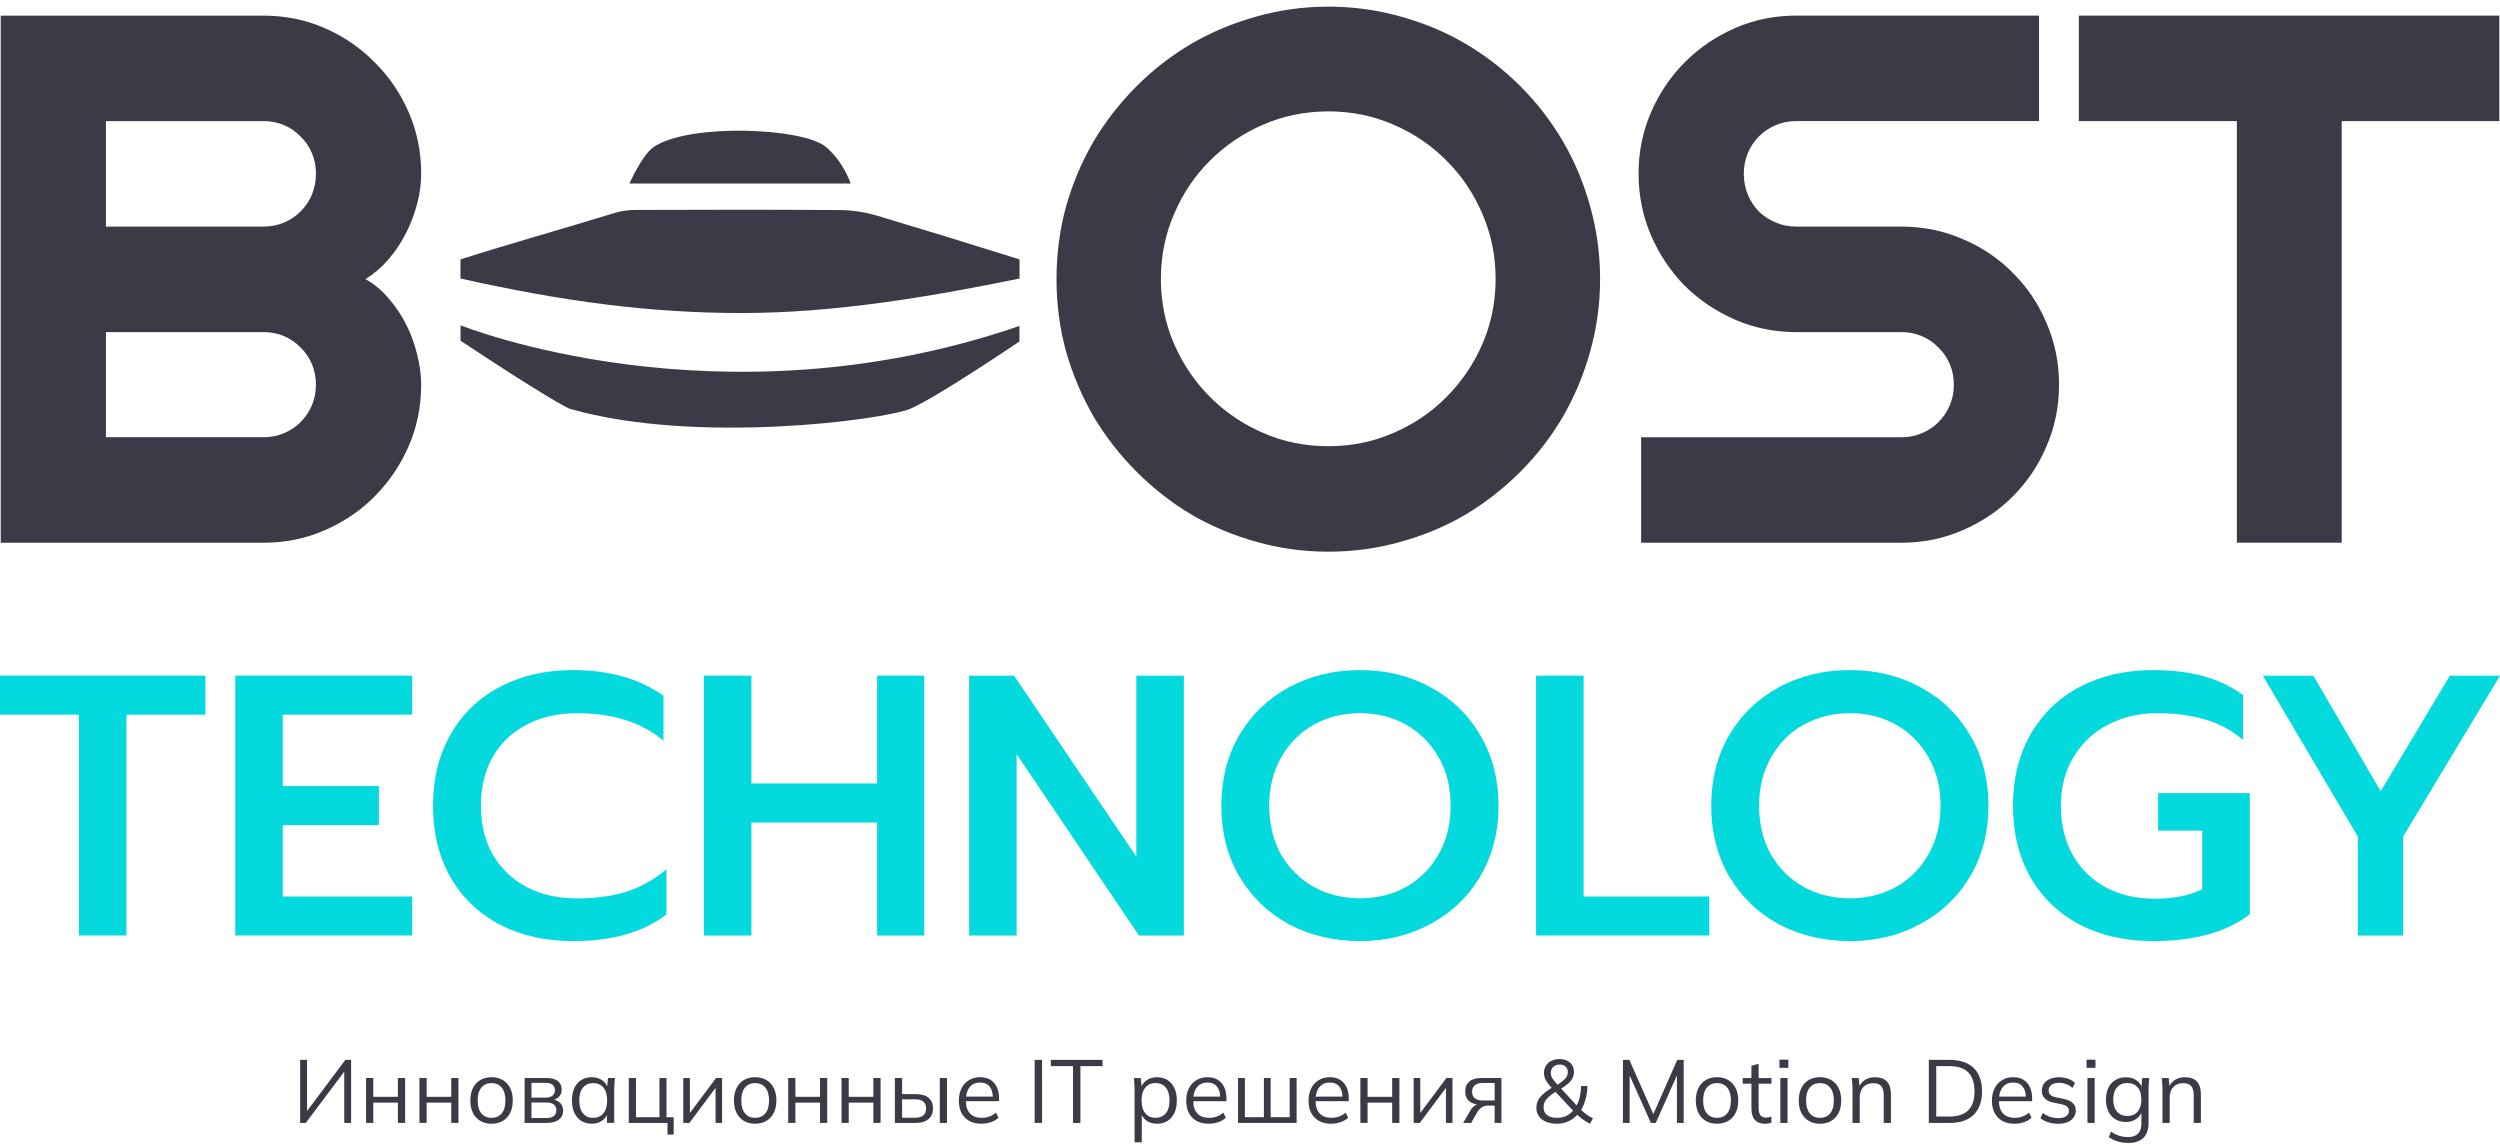 <svg width="325" height="149" viewBox="0 0 325 149" fill="none" xmlns="http://www.w3.org/2000/svg">
<path d="M10.261 92.909H0V87.836H26.698V92.909H16.437V121.615H10.261V92.909Z" fill="#04D9DD"/>
<path d="M30.58 87.836H53.583V92.909H36.756V102.189H49.255V107.262H36.756V116.542H53.583V121.615H30.58V87.832V87.836Z" fill="#04D9DD"/>
<path d="M74.482 122.34C70.917 122.34 67.754 121.631 65.001 120.214C62.244 118.765 60.104 116.717 58.581 114.078C57.058 111.403 56.295 108.296 56.295 104.75C56.295 101.204 57.058 98.113 58.581 95.471C60.104 92.795 62.244 90.735 65.001 89.286C67.758 87.836 70.917 87.111 74.482 87.111C79.184 87.111 83.107 88.223 86.25 90.446V96.293C83.428 93.907 79.684 92.718 75.018 92.718C72.521 92.718 70.332 93.219 68.452 94.216C66.572 95.181 65.115 96.57 64.075 98.374C63.039 100.177 62.52 102.303 62.52 104.754C62.52 107.205 63.039 109.331 64.075 111.134C65.143 112.938 66.621 114.339 68.501 115.341C70.381 116.306 72.553 116.79 75.018 116.79C77.483 116.79 79.558 116.501 81.438 115.919C83.318 115.308 85.052 114.339 86.64 113.02V118.867C83.659 121.188 79.607 122.344 74.482 122.344V122.34Z" fill="#04D9DD"/>
<path d="M91.51 87.836H97.686V101.851H114.026V87.836H120.153V121.619H114.026V106.928H97.686V121.619H91.51V87.836Z" fill="#04D9DD"/>
<path d="M125.988 87.836H131.823L147.725 111.37V87.836H153.901V121.619H148.066L132.164 98.036V121.619H125.988V87.836Z" fill="#04D9DD"/>
<path d="M176.817 122.34C173.414 122.34 170.332 121.615 167.579 120.166C164.854 118.683 162.698 116.607 161.11 113.932C159.555 111.257 158.775 108.199 158.775 104.75C158.775 101.301 159.555 98.243 161.11 95.568C162.698 92.893 164.854 90.817 167.579 89.335C170.336 87.852 173.414 87.111 176.817 87.111C180.219 87.111 183.236 87.852 185.957 89.335C188.714 90.817 190.87 92.893 192.425 95.568C194.013 98.243 194.809 101.301 194.809 104.75C194.809 108.199 194.013 111.257 192.425 113.932C190.87 116.574 188.714 118.635 185.957 120.117C183.232 121.599 180.187 122.34 176.817 122.34ZM176.817 116.782C178.989 116.782 180.966 116.301 182.749 115.332C184.532 114.335 185.941 112.93 186.98 111.126C188.048 109.29 188.584 107.165 188.584 104.746C188.584 102.327 188.064 100.267 187.029 98.463C185.993 96.627 184.58 95.21 182.798 94.212C181.015 93.215 179.021 92.714 176.817 92.714C174.612 92.714 172.602 93.215 170.787 94.212C169.004 95.21 167.595 96.631 166.555 98.463C165.52 100.267 165 102.364 165 104.746C165 107.128 165.52 109.29 166.555 111.126C167.623 112.93 169.053 114.331 170.835 115.332C172.65 116.297 174.644 116.782 176.817 116.782Z" fill="#04D9DD"/>
<path d="M199.691 87.836H205.868V116.542H222.207V121.615H199.691V87.832V87.836Z" fill="#04D9DD"/>
<path d="M240.5 122.34C237.097 122.34 234.015 121.615 231.262 120.166C228.538 118.683 226.381 116.607 224.794 113.932C223.239 111.257 222.459 108.199 222.459 104.75C222.459 101.301 223.239 98.243 224.794 95.568C226.381 92.893 228.538 90.817 231.262 89.335C234.019 87.852 237.097 87.111 240.5 87.111C243.903 87.111 246.92 87.852 249.645 89.335C252.402 90.817 254.554 92.893 256.113 95.568C257.701 98.243 258.497 101.301 258.497 104.75C258.497 108.199 257.701 111.257 256.113 113.932C254.558 116.574 252.402 118.635 249.645 120.117C246.92 121.599 243.874 122.34 240.5 122.34ZM240.5 116.782C242.673 116.782 244.65 116.301 246.433 115.332C248.215 114.335 249.624 112.93 250.664 111.126C251.732 109.29 252.268 107.165 252.268 104.746C252.268 102.327 251.748 100.267 250.712 98.463C249.677 96.627 248.264 95.21 246.481 94.212C244.699 93.215 242.705 92.714 240.5 92.714C238.295 92.714 236.285 93.215 234.47 94.212C232.688 95.21 231.279 96.631 230.239 98.463C229.204 100.267 228.684 102.364 228.684 104.746C228.684 107.128 229.204 109.29 230.239 111.126C231.307 112.93 232.736 114.331 234.519 115.332C236.334 116.297 238.328 116.782 240.5 116.782Z" fill="#04D9DD"/>
<path d="M279.875 122.34C276.31 122.34 273.146 121.631 270.393 120.214C267.636 118.765 265.5 116.717 263.974 114.078C262.451 111.403 261.688 108.296 261.688 104.75C261.688 101.204 262.451 98.113 263.974 95.471C265.496 92.795 267.636 90.735 270.393 89.286C273.15 87.836 276.31 87.111 279.875 87.111C282.307 87.111 284.479 87.368 286.392 87.885C288.305 88.402 290.038 89.221 291.594 90.348V96.195C290.168 94.97 288.532 94.086 286.684 93.537C284.837 92.987 282.746 92.714 280.411 92.714C278.076 92.714 275.952 93.215 274.04 94.212C272.16 95.177 270.669 96.582 269.565 98.418C268.465 100.222 267.912 102.331 267.912 104.75C267.912 107.169 268.432 109.339 269.468 111.179C270.503 112.983 271.949 114.384 273.796 115.385C275.644 116.35 277.751 116.835 280.118 116.835C282.616 116.835 284.674 116.415 286.295 115.577V107.991H280.557V103.109H292.471V118.863C289.458 121.183 285.259 122.34 279.875 122.34Z" fill="#04D9DD"/>
<path d="M306.52 108.76L294.168 87.836H300.734L309.488 102.865L318.483 87.836H325L312.404 108.76V121.615H306.52V108.76Z" fill="#04D9DD"/>
<path d="M39.022 145.98V137.783H39.915V144.795H39.647L44.889 137.783H45.644V145.98H44.751V138.968H45.007L39.752 145.98H39.022Z" fill="#3B3B48"/>
<path d="M47.59 145.979V140.141H48.528V142.584H51.728V140.141H52.666V145.979H51.728V143.341H48.528V145.979H47.59Z" fill="#3B3B48"/>
<path d="M54.525 145.979V140.141H55.463V142.584H58.663V140.141H59.601V145.979H58.663V143.341H55.463V145.979H54.525Z" fill="#3B3B48"/>
<path d="M63.894 146.086C63.337 146.086 62.85 145.964 62.44 145.719C62.026 145.475 61.709 145.125 61.482 144.673C61.254 144.221 61.145 143.683 61.145 143.06C61.145 142.437 61.258 141.892 61.482 141.444C61.705 140.996 62.026 140.646 62.44 140.402C62.854 140.157 63.337 140.035 63.894 140.035C64.45 140.035 64.945 140.157 65.359 140.402C65.774 140.646 66.094 140.992 66.322 141.444C66.549 141.892 66.663 142.433 66.663 143.06C66.663 143.687 66.549 144.217 66.322 144.673C66.094 145.125 65.774 145.475 65.359 145.719C64.945 145.964 64.458 146.086 63.894 146.086ZM63.894 145.32C64.45 145.32 64.892 145.129 65.217 144.746C65.542 144.363 65.704 143.801 65.704 143.065C65.704 142.328 65.542 141.757 65.213 141.375C64.884 140.992 64.446 140.801 63.898 140.801C63.349 140.801 62.911 140.992 62.586 141.375C62.261 141.757 62.099 142.323 62.099 143.065C62.099 143.806 62.261 144.363 62.586 144.746C62.911 145.129 63.349 145.32 63.898 145.32H63.894Z" fill="#3B3B48"/>
<path d="M68.197 145.979V140.141H71.003C71.677 140.141 72.181 140.271 72.518 140.531C72.855 140.792 73.021 141.175 73.021 141.676C73.021 142.046 72.891 142.36 72.631 142.612C72.371 142.865 72.039 143.011 71.628 143.06V142.922C72.108 142.938 72.489 143.076 72.778 143.341C73.062 143.606 73.208 143.944 73.208 144.363C73.208 144.868 73.025 145.263 72.656 145.548C72.29 145.833 71.771 145.979 71.097 145.979H68.197ZM69.091 142.69H70.946C71.324 142.69 71.62 142.604 71.827 142.433C72.034 142.262 72.14 142.026 72.14 141.725C72.14 141.423 72.034 141.187 71.827 141.02C71.62 140.853 71.324 140.772 70.946 140.772H69.091V142.69ZM69.091 145.34H71.052C71.462 145.34 71.775 145.255 71.998 145.08C72.217 144.905 72.327 144.656 72.327 144.33C72.327 144.005 72.217 143.756 71.998 143.585C71.779 143.414 71.462 143.329 71.052 143.329H69.091V145.34Z" fill="#3B3B48"/>
<path d="M76.926 146.086C76.406 146.086 75.956 145.964 75.57 145.719C75.184 145.475 74.883 145.129 74.672 144.677C74.461 144.229 74.352 143.687 74.352 143.06C74.352 142.433 74.457 141.884 74.672 141.432C74.883 140.984 75.184 140.638 75.57 140.398C75.956 140.157 76.41 140.035 76.926 140.035C77.442 140.035 77.905 140.17 78.29 140.438C78.672 140.707 78.928 141.069 79.05 141.525H78.912L79.037 140.141H79.943C79.919 140.365 79.898 140.593 79.878 140.821C79.858 141.049 79.85 141.273 79.85 141.489V145.976H78.912V144.604H79.037C78.916 145.06 78.66 145.422 78.274 145.687C77.888 145.951 77.438 146.082 76.93 146.082L76.926 146.086ZM77.113 145.32C77.669 145.32 78.112 145.129 78.436 144.746C78.761 144.363 78.924 143.801 78.924 143.065C78.924 142.328 78.761 141.757 78.436 141.375C78.112 140.992 77.669 140.801 77.113 140.801C76.556 140.801 76.126 140.992 75.797 141.375C75.468 141.757 75.306 142.323 75.306 143.065C75.306 143.806 75.468 144.363 75.797 144.746C76.126 145.129 76.565 145.32 77.113 145.32Z" fill="#3B3B48"/>
<path d="M86.773 147.495V145.984H81.742V140.146H82.68V145.239H85.73V140.146H86.647V145.239H87.577V147.495H86.777H86.773Z" fill="#3B3B48"/>
<path d="M88.828 145.979V140.141H89.685V145.104H89.372L93.084 140.141H93.871V145.979H93.023V141.004H93.335L89.624 145.979H88.824H88.828Z" fill="#3B3B48"/>
<path d="M98.163 146.086C97.607 146.086 97.12 145.964 96.709 145.719C96.295 145.475 95.978 145.125 95.751 144.673C95.524 144.221 95.414 143.683 95.414 143.06C95.414 142.437 95.528 141.892 95.751 141.444C95.974 140.996 96.295 140.646 96.709 140.402C97.124 140.157 97.607 140.035 98.163 140.035C98.719 140.035 99.215 140.157 99.629 140.402C100.043 140.646 100.364 140.992 100.591 141.444C100.819 141.892 100.932 142.433 100.932 143.06C100.932 143.687 100.819 144.217 100.591 144.673C100.364 145.125 100.043 145.475 99.629 145.719C99.215 145.964 98.728 146.086 98.163 146.086ZM98.163 145.32C98.719 145.32 99.162 145.129 99.487 144.746C99.812 144.363 99.974 143.801 99.974 143.065C99.974 142.328 99.812 141.757 99.483 141.375C99.154 140.992 98.715 140.801 98.167 140.801C97.619 140.801 97.18 140.992 96.856 141.375C96.531 141.757 96.368 142.323 96.368 143.065C96.368 143.806 96.531 144.363 96.856 144.746C97.18 145.129 97.619 145.32 98.167 145.32H98.163Z" fill="#3B3B48"/>
<path d="M102.465 145.979V140.141H103.403V142.584H106.603V140.141H107.541V145.979H106.603V143.341H103.403V145.979H102.465Z" fill="#3B3B48"/>
<path d="M109.398 145.979V140.141H110.336V142.584H113.536V140.141H114.474V145.979H113.536V143.341H110.336V145.979H109.398Z" fill="#3B3B48"/>
<path d="M116.334 145.979V140.141H117.272V142.233H119.022C119.774 142.233 120.338 142.396 120.72 142.718C121.101 143.04 121.292 143.496 121.292 144.086C121.292 144.481 121.207 144.819 121.032 145.104C120.858 145.385 120.602 145.605 120.265 145.756C119.928 145.906 119.514 145.984 119.018 145.984H116.326L116.334 145.979ZM117.272 145.304H118.941C119.412 145.304 119.774 145.206 120.021 145.006C120.269 144.807 120.391 144.505 120.391 144.094C120.391 143.683 120.269 143.382 120.025 143.194C119.782 143.007 119.42 142.909 118.941 142.909H117.272V145.304ZM122.177 145.979V140.141H123.107V145.979H122.177Z" fill="#3B3B48"/>
<path d="M127.594 146.086C126.681 146.086 125.962 145.821 125.438 145.288C124.91 144.758 124.65 144.017 124.65 143.073C124.65 142.462 124.768 141.928 125 141.472C125.231 141.02 125.556 140.666 125.974 140.414C126.392 140.161 126.872 140.035 127.412 140.035C127.952 140.035 128.394 140.149 128.756 140.373C129.117 140.597 129.397 140.919 129.592 141.334C129.787 141.749 129.88 142.238 129.88 142.804V143.154H125.369V142.56H129.267L129.068 142.71C129.068 142.091 128.93 141.607 128.65 141.257C128.37 140.907 127.956 140.731 127.408 140.731C126.827 140.731 126.376 140.935 126.051 141.342C125.726 141.749 125.564 142.299 125.564 142.987V143.093C125.564 143.822 125.743 144.376 126.104 144.75C126.465 145.125 126.969 145.316 127.619 145.316C127.968 145.316 128.293 145.263 128.597 145.157C128.902 145.052 129.194 144.881 129.474 144.64L129.799 145.304C129.543 145.552 129.223 145.744 128.833 145.878C128.443 146.012 128.029 146.082 127.598 146.082L127.594 146.086Z" fill="#3B3B48"/>
<path d="M134.506 145.98V137.783H135.468V145.98H134.506Z" fill="#3B3B48"/>
<path d="M139.493 145.98V138.598H136.605V137.783H143.33V138.598H140.455V145.98H139.493Z" fill="#3B3B48"/>
<path d="M147.492 148.492V141.493C147.492 141.277 147.484 141.053 147.463 140.825C147.443 140.597 147.423 140.369 147.398 140.145H148.304L148.43 141.529H148.292C148.414 141.073 148.665 140.711 149.047 140.442C149.425 140.173 149.879 140.039 150.403 140.039C150.927 140.039 151.382 140.161 151.768 140.401C152.149 140.642 152.45 140.988 152.665 141.436C152.88 141.884 152.99 142.429 152.99 143.064C152.99 143.7 152.884 144.233 152.669 144.681C152.458 145.129 152.157 145.479 151.772 145.723C151.386 145.967 150.927 146.09 150.403 146.09C149.879 146.09 149.437 145.959 149.059 145.695C148.682 145.43 148.43 145.072 148.304 144.612H148.43V148.496H147.492V148.492ZM150.216 145.316C150.773 145.316 151.215 145.125 151.544 144.742C151.873 144.359 152.036 143.797 152.036 143.06C152.036 142.323 151.869 141.753 151.544 141.37C151.215 140.988 150.773 140.796 150.216 140.796C149.66 140.796 149.23 140.988 148.901 141.37C148.572 141.753 148.41 142.319 148.41 143.06C148.41 143.801 148.572 144.359 148.901 144.742C149.23 145.125 149.668 145.316 150.216 145.316Z" fill="#3B3B48"/>
<path d="M157.151 146.086C156.237 146.086 155.519 145.821 154.995 145.288C154.467 144.758 154.207 144.017 154.207 143.073C154.207 142.462 154.325 141.928 154.556 141.472C154.788 141.02 155.113 140.666 155.531 140.414C155.949 140.161 156.428 140.035 156.968 140.035C157.508 140.035 157.951 140.149 158.312 140.373C158.674 140.597 158.954 140.919 159.149 141.334C159.344 141.749 159.437 142.238 159.437 142.804V143.154H154.926V142.56H158.824L158.625 142.71C158.625 142.091 158.487 141.607 158.207 141.257C157.926 140.907 157.512 140.731 156.964 140.731C156.383 140.731 155.933 140.935 155.608 141.342C155.283 141.749 155.121 142.299 155.121 142.987V143.093C155.121 143.822 155.299 144.376 155.661 144.75C156.022 145.125 156.526 145.316 157.175 145.316C157.525 145.316 157.849 145.263 158.154 145.157C158.458 145.052 158.751 144.881 159.031 144.64L159.356 145.304C159.1 145.552 158.779 145.744 158.389 145.878C158 146.012 157.585 146.082 157.155 146.082L157.151 146.086Z" fill="#3B3B48"/>
<path d="M160.943 145.979V140.141H161.837V145.234H164.306V140.141H165.187V145.234H167.656V140.141H168.561V145.979H160.943Z" fill="#3B3B48"/>
<path d="M173.053 146.086C172.14 146.086 171.421 145.821 170.897 145.288C170.369 144.758 170.109 144.017 170.109 143.073C170.109 142.462 170.227 141.928 170.459 141.472C170.69 141.02 171.015 140.666 171.433 140.414C171.851 140.161 172.33 140.035 172.871 140.035C173.411 140.035 173.853 140.149 174.215 140.373C174.576 140.597 174.856 140.919 175.051 141.334C175.246 141.749 175.339 142.238 175.339 142.804V143.154H170.828V142.56H174.726L174.527 142.71C174.527 142.091 174.389 141.607 174.109 141.257C173.829 140.907 173.415 140.731 172.867 140.731C172.286 140.731 171.835 140.935 171.51 141.342C171.185 141.749 171.023 142.299 171.023 142.987V143.093C171.023 143.822 171.202 144.376 171.563 144.75C171.924 145.125 172.428 145.316 173.078 145.316C173.427 145.316 173.752 145.263 174.056 145.157C174.361 145.052 174.653 144.881 174.933 144.64L175.258 145.304C175.002 145.552 174.682 145.744 174.292 145.878C173.902 146.012 173.488 146.082 173.057 146.082L173.053 146.086Z" fill="#3B3B48"/>
<path d="M176.846 145.979V140.141H177.784V142.584H180.983V140.141H181.921V145.979H180.983V143.341H177.784V145.979H176.846Z" fill="#3B3B48"/>
<path d="M183.778 145.979V140.141H184.634V145.104H184.322L188.033 140.141H188.821V145.979H187.972V141.004H188.285L184.573 145.979H183.773H183.778Z" fill="#3B3B48"/>
<path d="M190.213 145.979L191.139 144.375C191.285 144.119 191.472 143.911 191.695 143.752C191.919 143.593 192.154 143.512 192.402 143.512H192.564L192.552 143.618C191.894 143.618 191.387 143.467 191.021 143.17C190.656 142.873 190.477 142.441 190.477 141.875C190.477 141.309 190.656 140.906 191.009 140.601C191.362 140.295 191.894 140.141 192.597 140.141H195.183V145.979H194.302V143.724H193.433C193.108 143.724 192.832 143.805 192.609 143.968C192.385 144.131 192.195 144.334 192.04 144.583L191.253 145.979H190.209H190.213ZM192.763 143.06H194.306V140.792H192.763C192.292 140.792 191.943 140.894 191.715 141.093C191.488 141.293 191.374 141.57 191.374 141.92C191.374 142.27 191.488 142.567 191.715 142.763C191.943 142.958 192.292 143.06 192.763 143.06Z" fill="#3B3B48"/>
<path d="M206.707 146.086C206.349 145.923 206.02 145.723 205.708 145.487C205.399 145.251 205.135 145.019 204.92 144.795L205.151 144.807C204.818 145.21 204.416 145.524 203.945 145.748C203.474 145.972 202.959 146.086 202.402 146.086C201.846 146.086 201.367 146 200.969 145.825C200.571 145.65 200.266 145.41 200.051 145.1C199.84 144.791 199.73 144.429 199.73 144.017C199.73 143.484 199.885 143.028 200.193 142.657C200.502 142.287 200.945 141.912 201.517 141.542L201.899 141.297L201.761 141.473C201.395 141.086 201.131 140.74 200.965 140.43C200.798 140.125 200.717 139.807 200.717 139.482C200.717 139.123 200.802 138.81 200.973 138.541C201.144 138.268 201.379 138.056 201.688 137.906C201.996 137.755 202.354 137.678 202.772 137.678C203.3 137.678 203.738 137.828 204.087 138.126C204.441 138.423 204.615 138.83 204.615 139.339C204.615 139.62 204.558 139.881 204.449 140.125C204.335 140.369 204.148 140.609 203.884 140.846C203.62 141.082 203.267 141.338 202.816 141.619L202.841 141.399L205.09 143.842H204.883C205.086 143.525 205.241 143.13 205.354 142.662C205.468 142.193 205.529 141.697 205.545 141.179H206.37C206.353 141.823 206.264 142.421 206.102 142.975C205.939 143.529 205.724 144.021 205.452 144.445L205.427 144.164C205.63 144.38 205.874 144.6 206.158 144.82C206.443 145.039 206.755 145.227 207.084 145.385L206.702 146.082L206.707 146.086ZM202.439 145.32C202.902 145.32 203.316 145.227 203.673 145.039C204.035 144.852 204.347 144.583 204.619 144.225L204.595 144.494L202.077 141.794L202.439 141.806L202.077 142.026C201.753 142.242 201.485 142.45 201.278 142.641C201.07 142.837 200.916 143.036 200.815 143.248C200.713 143.455 200.664 143.696 200.664 143.956C200.664 144.384 200.819 144.718 201.123 144.958C201.428 145.198 201.866 145.32 202.439 145.32ZM202.776 138.39C202.427 138.39 202.147 138.488 201.931 138.688C201.716 138.887 201.606 139.148 201.606 139.473C201.606 139.644 201.635 139.803 201.692 139.95C201.749 140.096 201.85 140.259 201.988 140.434C202.126 140.609 202.313 140.829 202.544 141.09L202.289 141.126C202.821 140.801 203.21 140.508 203.454 140.247C203.698 139.986 203.819 139.701 203.819 139.392C203.819 139.082 203.726 138.846 203.535 138.667C203.344 138.484 203.093 138.394 202.776 138.394V138.39Z" fill="#3B3B48"/>
<path d="M210.982 145.98V137.783H211.819L215.1 145.214H214.763L218.044 137.783H218.88V145.98H217.999V139.025H218.348L215.25 145.98H214.613L211.506 139.025H211.855V145.98H210.986H210.982Z" fill="#3B3B48"/>
<path d="M223.204 146.086C222.648 146.086 222.161 145.964 221.75 145.719C221.336 145.475 221.02 145.125 220.792 144.673C220.565 144.221 220.455 143.683 220.455 143.06C220.455 142.437 220.569 141.892 220.792 141.444C221.015 140.996 221.336 140.646 221.75 140.402C222.165 140.157 222.648 140.035 223.204 140.035C223.76 140.035 224.256 140.157 224.67 140.402C225.084 140.646 225.405 140.992 225.632 141.444C225.86 141.892 225.973 142.433 225.973 143.06C225.973 143.687 225.86 144.217 225.632 144.673C225.405 145.129 225.084 145.475 224.67 145.719C224.256 145.964 223.769 146.086 223.204 146.086ZM223.204 145.32C223.76 145.32 224.203 145.129 224.528 144.746C224.853 144.363 225.015 143.801 225.015 143.065C225.015 142.328 224.849 141.757 224.524 141.375C224.195 140.992 223.756 140.801 223.208 140.801C222.66 140.801 222.221 140.992 221.897 141.375C221.572 141.757 221.409 142.323 221.409 143.065C221.409 143.806 221.572 144.363 221.897 144.746C222.221 145.129 222.66 145.32 223.208 145.32H223.204Z" fill="#3B3B48"/>
<path d="M229.446 146.087C228.874 146.087 228.439 145.924 228.135 145.594C227.834 145.264 227.684 144.767 227.684 144.1V140.879H226.547V140.146H227.684V138.554L228.622 138.285V140.146H230.291V140.879H228.622V143.994C228.622 144.458 228.703 144.792 228.861 144.987C229.02 145.187 229.259 145.284 229.576 145.284C229.722 145.284 229.856 145.272 229.97 145.244C230.088 145.215 230.189 145.183 230.283 145.146V145.936C230.173 145.981 230.043 146.017 229.893 146.046C229.743 146.074 229.592 146.087 229.446 146.087Z" fill="#3B3B48"/>
<path d="M231.326 138.818V137.76H232.487V138.818H231.326ZM231.444 145.981V140.142H232.382V145.981H231.444Z" fill="#3B3B48"/>
<path d="M236.589 146.086C236.033 146.086 235.545 145.964 235.135 145.719C234.721 145.475 234.404 145.125 234.177 144.673C233.949 144.221 233.84 143.683 233.84 143.06C233.84 142.437 233.954 141.892 234.177 141.444C234.4 140.996 234.721 140.646 235.135 140.402C235.549 140.157 236.033 140.035 236.589 140.035C237.145 140.035 237.641 140.157 238.055 140.402C238.469 140.646 238.79 140.992 239.017 141.444C239.244 141.892 239.358 142.433 239.358 143.06C239.358 143.687 239.244 144.217 239.017 144.673C238.79 145.129 238.469 145.475 238.055 145.719C237.641 145.964 237.153 146.086 236.589 146.086ZM236.589 145.32C237.145 145.32 237.588 145.129 237.913 144.746C238.237 144.363 238.4 143.801 238.4 143.065C238.4 142.328 238.233 141.757 237.909 141.375C237.58 140.992 237.141 140.801 236.593 140.801C236.045 140.801 235.606 140.992 235.281 141.375C234.956 141.757 234.794 142.323 234.794 143.065C234.794 143.806 234.956 144.363 235.281 144.746C235.606 145.129 236.045 145.32 236.593 145.32H236.589Z" fill="#3B3B48"/>
<path d="M240.824 145.98V141.493C240.824 141.277 240.816 141.053 240.795 140.825C240.775 140.597 240.755 140.369 240.73 140.145H241.636L241.754 141.423H241.616C241.786 140.976 242.058 140.629 242.432 140.393C242.805 140.157 243.24 140.039 243.735 140.039C244.422 140.039 244.941 140.222 245.295 140.593C245.648 140.959 245.822 141.542 245.822 142.331V145.984H244.884V142.393C244.884 141.843 244.775 141.44 244.556 141.187C244.336 140.935 243.991 140.809 243.528 140.809C242.988 140.809 242.558 140.976 242.241 141.309C241.924 141.643 241.766 142.087 241.766 142.645V145.984H240.828L240.824 145.98Z" fill="#3B3B48"/>
<path d="M250.748 145.98V137.783H253.46C254.366 137.783 255.129 137.942 255.755 138.256C256.38 138.569 256.855 139.029 257.18 139.64C257.505 140.247 257.667 140.996 257.667 141.879C257.667 142.763 257.505 143.5 257.18 144.111C256.855 144.721 256.38 145.19 255.755 145.507C255.129 145.825 254.362 145.984 253.46 145.984H250.748V145.98ZM251.71 145.153H253.391C254.504 145.153 255.332 144.88 255.872 144.335C256.413 143.789 256.685 142.967 256.685 141.875C256.685 140.784 256.413 139.953 255.872 139.412C255.332 138.87 254.504 138.598 253.391 138.598H251.71V145.157V145.153Z" fill="#3B3B48"/>
<path d="M261.893 146.086C260.979 146.086 260.261 145.821 259.737 145.288C259.209 144.758 258.949 144.017 258.949 143.073C258.949 142.462 259.067 141.928 259.298 141.472C259.53 141.02 259.855 140.666 260.273 140.414C260.691 140.161 261.17 140.035 261.71 140.035C262.25 140.035 262.693 140.149 263.054 140.373C263.42 140.597 263.696 140.919 263.891 141.334C264.086 141.749 264.179 142.238 264.179 142.804V143.154H259.668V142.56H263.566L263.367 142.71C263.367 142.091 263.229 141.607 262.949 141.257C262.669 140.907 262.259 140.731 261.706 140.731C261.126 140.731 260.675 140.935 260.35 141.342C260.025 141.749 259.863 142.299 259.863 142.987V143.093C259.863 143.822 260.041 144.376 260.403 144.75C260.764 145.125 261.268 145.316 261.917 145.316C262.267 145.316 262.592 145.263 262.896 145.157C263.201 145.052 263.493 144.881 263.773 144.64L264.098 145.304C263.842 145.552 263.521 145.744 263.132 145.878C262.742 146.012 262.328 146.082 261.897 146.082L261.893 146.086Z" fill="#3B3B48"/>
<path d="M267.55 146.085C267.087 146.085 266.653 146.02 266.251 145.894C265.849 145.768 265.516 145.585 265.252 145.352L265.577 144.689C265.861 144.913 266.174 145.08 266.511 145.19C266.848 145.3 267.197 145.352 267.558 145.352C268.021 145.352 268.37 145.271 268.606 145.104C268.842 144.937 268.959 144.705 268.959 144.412C268.959 144.188 268.882 144.009 268.732 143.87C268.582 143.736 268.334 143.63 267.997 143.553L266.917 143.333C266.421 143.223 266.052 143.04 265.804 142.779C265.556 142.519 265.435 142.189 265.435 141.786C265.435 141.444 265.524 141.146 265.703 140.886C265.881 140.625 266.137 140.422 266.478 140.271C266.819 140.12 267.217 140.043 267.672 140.043C268.098 140.043 268.488 140.108 268.85 140.234C269.211 140.361 269.507 140.548 269.747 140.788L269.41 141.44C269.179 141.216 268.915 141.045 268.614 140.935C268.318 140.821 268.009 140.768 267.692 140.768C267.238 140.768 266.892 140.857 266.665 141.041C266.438 141.224 266.324 141.46 266.324 141.757C266.324 141.981 266.397 142.164 266.539 142.311C266.681 142.457 266.905 142.559 267.205 142.633L268.285 142.852C268.813 142.971 269.203 143.15 269.463 143.394C269.723 143.638 269.853 143.964 269.853 144.375C269.853 144.725 269.755 145.027 269.564 145.287C269.369 145.548 269.101 145.747 268.76 145.886C268.415 146.024 268.013 146.094 267.55 146.094V146.085Z" fill="#3B3B48"/>
<path d="M271.25 138.818V137.76H272.411V138.818H271.25ZM271.368 145.981V140.142H272.306V145.981H271.368Z" fill="#3B3B48"/>
<path d="M276.691 148.573C276.187 148.573 275.725 148.512 275.298 148.386C274.872 148.264 274.49 148.072 274.149 147.816L274.429 147.107C274.669 147.278 274.904 147.413 275.136 147.514C275.367 147.616 275.607 147.69 275.855 147.742C276.102 147.791 276.366 147.82 276.642 147.82C277.215 147.82 277.645 147.669 277.942 147.368C278.234 147.067 278.38 146.635 278.38 146.077V144.367H278.498C278.376 144.823 278.12 145.185 277.735 145.454C277.349 145.723 276.894 145.857 276.378 145.857C275.863 145.857 275.384 145.739 274.994 145.503C274.604 145.267 274.299 144.929 274.088 144.493C273.877 144.058 273.771 143.536 273.771 142.942C273.771 142.347 273.877 141.843 274.088 141.407C274.299 140.971 274.604 140.637 274.994 140.401C275.384 140.165 275.846 140.047 276.378 140.047C276.91 140.047 277.357 140.177 277.743 140.442C278.128 140.707 278.38 141.069 278.502 141.533L278.384 141.415L278.49 140.149H279.408C279.375 140.373 279.355 140.601 279.339 140.829C279.322 141.057 279.314 141.281 279.314 141.496V145.951C279.314 146.818 279.091 147.474 278.648 147.918C278.202 148.357 277.552 148.581 276.695 148.581L276.691 148.573ZM276.553 145.084C277.117 145.084 277.56 144.896 277.885 144.518C278.21 144.139 278.372 143.614 278.372 142.93C278.372 142.246 278.21 141.72 277.885 141.35C277.56 140.979 277.117 140.792 276.553 140.792C275.989 140.792 275.55 140.979 275.221 141.35C274.888 141.72 274.722 142.25 274.722 142.93C274.722 143.61 274.888 144.143 275.221 144.518C275.554 144.892 275.997 145.084 276.553 145.084Z" fill="#3B3B48"/>
<path d="M281.121 145.98V141.493C281.121 141.277 281.113 141.053 281.092 140.825C281.072 140.597 281.052 140.369 281.027 140.145H281.933L282.051 141.423H281.913C282.083 140.976 282.355 140.629 282.729 140.393C283.102 140.157 283.537 140.039 284.032 140.039C284.718 140.039 285.238 140.222 285.591 140.593C285.945 140.959 286.119 141.542 286.119 142.331V145.984H285.181V142.393C285.181 141.843 285.072 141.44 284.852 141.187C284.633 140.935 284.288 140.809 283.825 140.809C283.285 140.809 282.855 140.976 282.538 141.309C282.221 141.643 282.063 142.087 282.063 142.645V145.984H281.125L281.121 145.98Z" fill="#3B3B48"/>
<path d="M54.753 50.006C54.753 52.84 54.213 55.503 53.133 57.987C52.053 60.471 50.575 62.653 48.703 64.534C46.831 66.415 44.699 67.848 42.222 68.931C39.745 70.015 37.09 70.556 34.264 70.556H0.094V2.033H34.264C37.09 2.033 39.745 2.575 42.222 3.658C44.699 4.741 46.859 6.223 48.703 8.1C50.579 9.949 52.053 12.115 53.133 14.598C54.213 17.082 54.753 19.745 54.753 22.579C54.753 23.854 54.578 25.16 54.229 26.496C53.88 27.836 53.389 29.122 52.751 30.368C52.118 31.61 51.354 32.742 50.465 33.76C49.576 34.778 48.589 35.625 47.509 36.293C48.622 36.899 49.62 37.726 50.51 38.776C51.399 39.794 52.162 40.926 52.796 42.168C53.429 43.41 53.908 44.717 54.225 46.085C54.574 47.425 54.749 48.728 54.749 50.002L54.753 50.006ZM13.77 56.839H34.259C35.214 56.839 36.103 56.663 36.927 56.313C37.752 55.963 38.466 55.487 39.071 54.88C39.705 54.245 40.2 53.512 40.549 52.681C40.898 51.855 41.073 50.963 41.073 50.006C41.073 49.049 40.898 48.158 40.549 47.331C40.2 46.505 39.709 45.788 39.071 45.181C38.466 44.546 37.752 44.049 36.927 43.699C36.103 43.349 35.214 43.174 34.259 43.174H13.77V56.843V56.839ZM13.77 29.456H34.259C35.214 29.456 36.103 29.281 36.927 28.931C37.752 28.581 38.466 28.104 39.071 27.498C39.705 26.863 40.2 26.13 40.549 25.299C40.898 24.44 41.073 23.532 41.073 22.575C41.073 21.618 40.898 20.727 40.549 19.9C40.2 19.073 39.709 18.357 39.071 17.75C38.466 17.115 37.752 16.618 36.927 16.268C36.103 15.918 35.214 15.743 34.259 15.743H13.77V29.456Z" fill="#3B3B48"/>
<path d="M208.012 36.268C208.012 39.517 207.581 42.656 206.725 45.682C205.896 48.674 204.723 51.496 203.196 54.139C201.673 56.753 199.83 59.139 197.67 61.305C195.509 63.471 193.126 65.336 190.523 66.895C187.916 68.426 185.106 69.603 182.089 70.43C179.072 71.289 175.941 71.72 172.701 71.72C169.461 71.72 166.33 71.289 163.313 70.43C160.329 69.603 157.515 68.422 154.879 66.895C152.272 65.336 149.893 63.471 147.733 61.305C145.572 59.139 143.713 56.748 142.157 54.139C140.631 51.496 139.441 48.674 138.584 45.682C137.756 42.656 137.346 39.517 137.346 36.268C137.346 33.019 137.76 29.879 138.584 26.854C139.441 23.829 140.635 21.007 142.157 18.397C143.713 15.783 145.572 13.397 147.733 11.231C149.893 9.065 152.276 7.216 154.879 5.689C157.515 4.158 160.329 2.982 163.313 2.155C166.33 1.296 169.461 0.864 172.701 0.864C175.941 0.864 179.072 1.296 182.089 2.155C185.106 2.982 187.92 4.162 190.523 5.689C193.126 7.22 195.509 9.065 197.67 11.231C199.83 13.397 201.673 15.787 203.196 18.397C204.723 21.011 205.896 23.829 206.725 26.854C207.581 29.879 208.012 33.019 208.012 36.268ZM194.429 36.268C194.429 33.275 193.857 30.453 192.712 27.811C191.567 25.136 190.011 22.827 188.042 20.881C186.105 18.906 183.799 17.347 181.131 16.198C178.496 15.05 175.682 14.48 172.697 14.48C169.713 14.48 166.854 15.054 164.214 16.198C161.579 17.347 159.273 18.906 157.303 20.881C155.334 22.823 153.779 25.136 152.634 27.811C151.489 30.453 150.916 33.275 150.916 36.268C150.916 39.261 151.489 42.082 152.634 44.725C153.779 47.339 155.334 49.631 157.303 51.606C159.273 53.581 161.575 55.14 164.214 56.288C166.85 57.437 169.68 58.007 172.697 58.007C175.714 58.007 178.496 57.433 181.131 56.288C183.799 55.14 186.101 53.581 188.042 51.606C190.011 49.631 191.567 47.339 192.712 44.725C193.857 42.082 194.429 39.261 194.429 36.268Z" fill="#3B3B48"/>
<path d="M213.014 22.574C213.014 19.74 213.554 17.077 214.634 14.594C215.714 12.11 217.176 9.944 219.019 8.095C220.895 6.214 223.072 4.736 225.549 3.653C228.026 2.57 230.681 2.028 233.507 2.028H265.074V15.742H233.507C232.553 15.742 231.664 15.917 230.84 16.267C230.011 16.617 229.284 17.11 228.647 17.749C228.042 18.356 227.567 19.073 227.218 19.899C226.868 20.726 226.694 21.617 226.694 22.574C226.694 23.531 226.868 24.439 227.218 25.298C227.567 26.125 228.042 26.858 228.647 27.497C229.28 28.104 230.011 28.58 230.84 28.93C231.664 29.28 232.557 29.455 233.507 29.455H247.183C250.01 29.455 252.665 29.997 255.142 31.08C257.652 32.13 259.828 33.596 261.671 35.477C263.543 37.326 265.009 39.508 266.057 42.025C267.137 44.508 267.677 47.171 267.677 50.005C267.677 52.839 267.137 55.502 266.057 57.986C265.009 60.47 263.547 62.652 261.671 64.533C259.828 66.382 257.652 67.848 255.142 68.931C252.665 70.014 250.01 70.555 247.183 70.555H213.347V56.842H247.183C248.138 56.842 249.027 56.667 249.851 56.316C250.68 55.966 251.394 55.49 251.995 54.883C252.633 54.248 253.124 53.515 253.473 52.684C253.822 51.858 253.997 50.966 253.997 50.009C253.997 49.053 253.822 48.161 253.473 47.334C253.124 46.508 252.633 45.791 251.995 45.184C251.39 44.549 250.68 44.053 249.851 43.702C249.027 43.352 248.134 43.177 247.183 43.177H233.507C230.681 43.177 228.026 42.636 225.549 41.553C223.072 40.469 220.895 39.004 219.019 37.155C217.176 35.274 215.714 33.091 214.634 30.608C213.554 28.091 213.014 25.416 213.014 22.578V22.574Z" fill="#3B3B48"/>
<path d="M304.418 70.551H290.79V15.742H270.252V2.028H324.911V15.742H304.422V70.551H304.418Z" fill="#3B3B48"/>
<path d="M132.546 36.21C120.364 38.698 108.328 40.689 96.406 40.693C84.485 40.693 73.261 39.199 59.861 36.21V33.722C66.492 31.609 73.253 29.728 79.896 27.684C80.753 27.419 81.654 27.297 82.54 27.293C91.436 27.265 100.337 27.24 109.234 27.309C110.87 27.322 112.539 27.595 114.131 28.071C120.246 29.899 126.442 31.809 132.541 33.722V36.21H132.546Z" fill="#3B3B48"/>
<path d="M81.824 23.857H110.581C110.581 23.857 109.676 21.023 107.353 19.089C104.34 16.581 89.629 16.007 85.004 19.089C83.497 20.091 81.824 23.857 81.824 23.857Z" fill="#3B3B48"/>
<path d="M59.873 42.289C59.873 42.289 93.422 55.832 132.525 42.375V44.394C132.525 44.394 121.614 51.772 118.337 53.14C114.89 54.582 90.506 57.843 74.118 53.157C74.069 53.144 74.02 53.124 73.972 53.103C73.504 52.892 70.825 51.544 59.869 44.296V42.289H59.873Z" fill="#3B3B48"/>
</svg>
